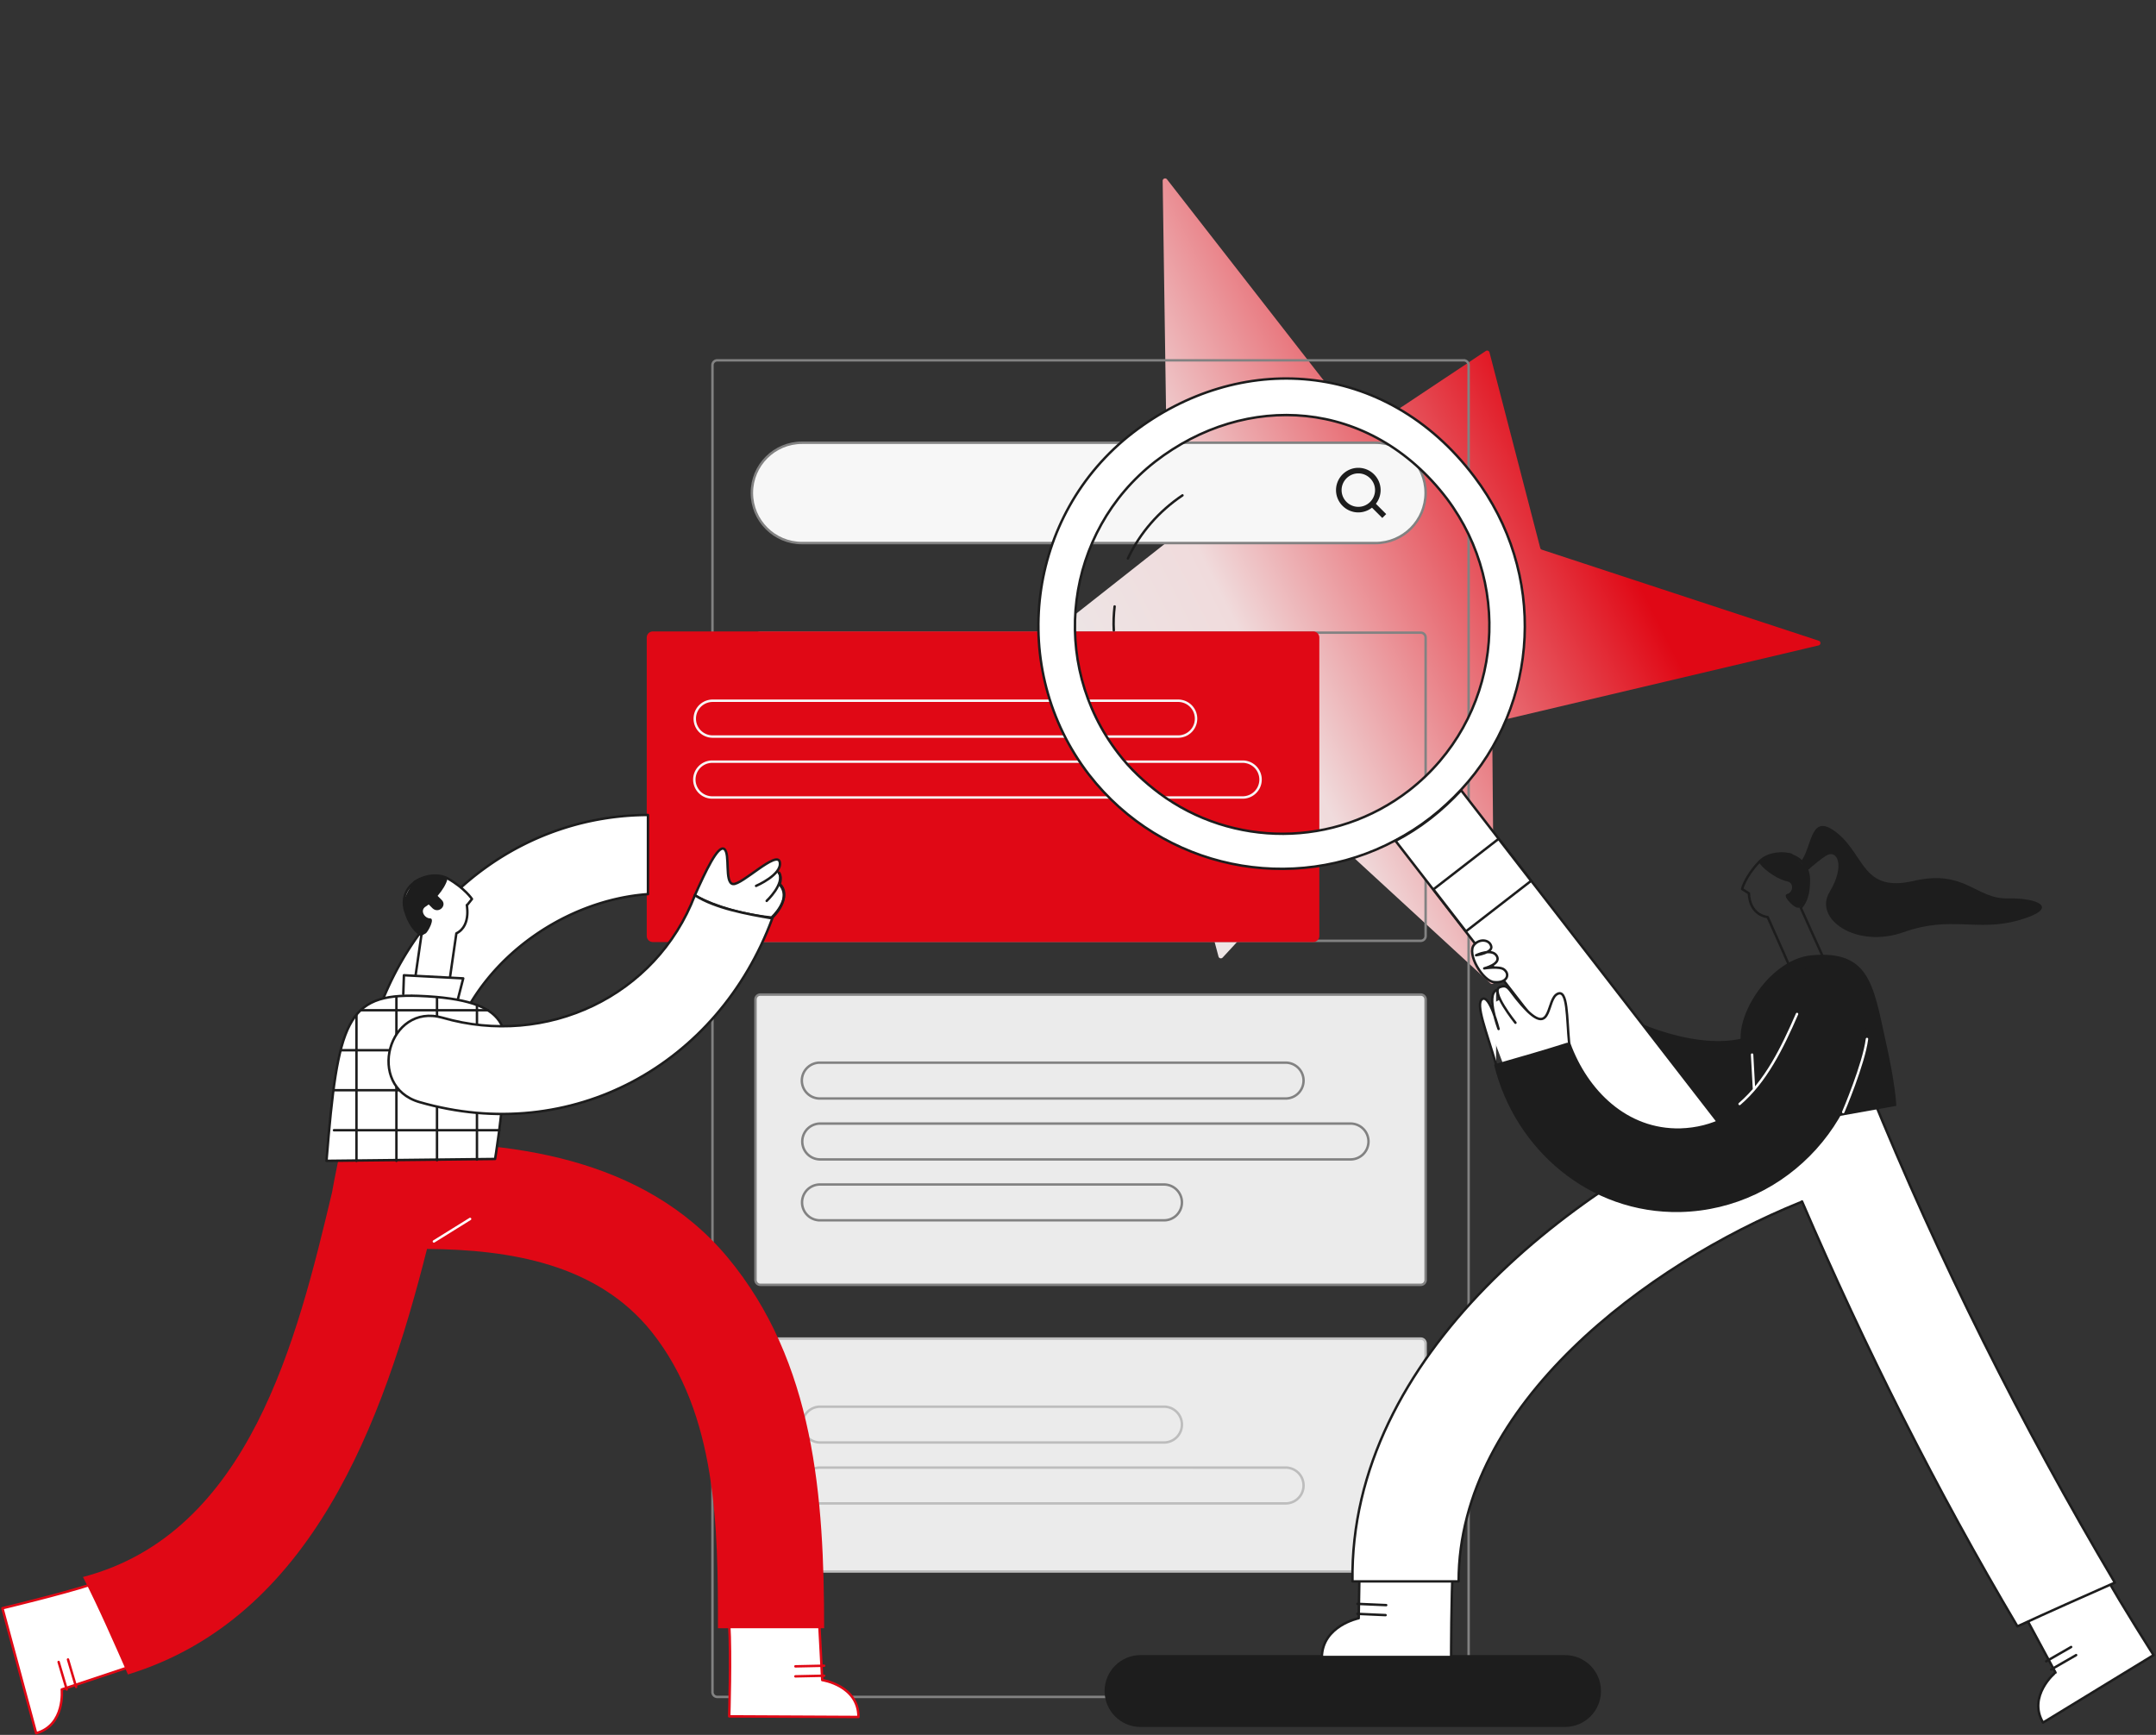 <svg width="886" height="713" fill="none" xmlns="http://www.w3.org/2000/svg"><rect width="100%" height="100%" fill="#333333" stroke="none"/><path d="M559.921 176.843a1 1 0 001.343.218l49.317-32.812a1 1 0 011.522.581l20.856 80.383a.998.998 0 00.655.698l113.802 37.427c.958.316.899 1.691-.083 1.923l-133.357 31.493a1 1 0 00-.77.981l.895 105.594c.008.875-1.033 1.337-1.677.745L548.46 345.23a1 1 0 00-1.411.057l-44.61 48.256a1 1 0 01-1.701-.422l-25.709-96.733a1 1 0 00-.448-.599l-48.316-29.261a1 1 0 01-.101-1.641l53.42-42.1c.244-.193.385-.488.381-.8l-2.173-147.643c-.014-.959 1.199-1.386 1.789-.63l80.34 103.129z" fill="url(#paint0_linear)"/><path d="M601.524 148.084h-306.74a2 2 0 00-2 2v545.317a2 2 0 002 2h306.74a2 2 0 002-2V150.084a2 2 0 00-2-2z" stroke="#828282" stroke-miterlimit="10" stroke-linecap="round" stroke-linejoin="round"/><path d="M643.151 680.216H468.695c-8.155 0-14.766 6.611-14.766 14.766 0 8.156 6.611 14.767 14.766 14.767h174.456c8.156 0 14.767-6.611 14.767-14.767 0-8.155-6.611-14.766-14.767-14.766z" fill="#1D1D1D"/><path d="M583.852 260.009H312.457a2 2 0 00-2 2v122.652a2 2 0 002 2h271.395a2 2 0 002-2V262.009a2 2 0 00-2-2z" stroke="#828282" stroke-miterlimit="10" stroke-linecap="round" stroke-linejoin="round"/><path d="M539.671 260.01H268.276a2 2 0 00-2 2v122.652a2 2 0 002 2h271.395a2 2 0 002-2V262.01a2 2 0 00-2-2z" fill="#E00815" stroke="#E00815" stroke-miterlimit="10" stroke-linecap="round" stroke-linejoin="round"/><path d="M484.236 287.99H292.785a7.364 7.364 0 000 14.727h191.451a7.364 7.364 0 000-14.727zm26.508 25.036H292.785a7.364 7.364 0 100 14.727h217.959a7.364 7.364 0 000-14.727z" stroke="#F7F7F7" stroke-miterlimit="10" stroke-linecap="round" stroke-linejoin="round"/><path d="M583.852 408.752H312.457a2 2 0 00-2 2v115.289a2 2 0 002 2h271.395a2 2 0 002-2V410.752a2 2 0 00-2-2z" fill="#EBEBEB" stroke="#828282" stroke-miterlimit="10" stroke-linecap="round" stroke-linejoin="round"/><path d="M528.417 436.733H336.966a7.364 7.364 0 100 14.727h191.451a7.364 7.364 0 000-14.727zm-50.072 50.072H336.966a7.363 7.363 0 100 14.727h141.379a7.363 7.363 0 007.363-7.364 7.362 7.362 0 00-7.363-7.363zm76.58-25.036H336.966a7.364 7.364 0 000 14.727h217.959a7.364 7.364 0 100-14.727z" stroke="#828282" stroke-miterlimit="10" stroke-linecap="round" stroke-linejoin="round"/><path d="M583.852 550.132H312.457a2 2 0 00-2 2v91.725a2 2 0 002 2h271.395a2 2 0 002-2v-91.725a2 2 0 00-2-2z" fill="#EBEBEB" stroke="#BDBDBD" stroke-miterlimit="10" stroke-linecap="round" stroke-linejoin="round"/><path d="M478.345 578.113H336.966a7.364 7.364 0 000 14.727h141.379a7.362 7.362 0 007.363-7.363 7.363 7.363 0 00-7.363-7.364zm50.072 25.036H336.966a7.364 7.364 0 100 14.727h191.451a7.364 7.364 0 000-14.727z" stroke="#BDBDBD" stroke-miterlimit="10" stroke-linecap="round" stroke-linejoin="round"/><path d="M565.234 181.957H329.602c-11.387 0-20.618 9.23-20.618 20.617s9.231 20.618 20.618 20.618h235.632c11.387 0 20.618-9.231 20.618-20.618 0-11.387-9.231-20.617-20.618-20.617z" fill="#F7F7F7" stroke="#828282" stroke-miterlimit="10" stroke-linecap="round" stroke-linejoin="round"/><path d="M569.652 211.279l-4.238-4.238a9.127 9.127 0 001.947-5.612c0-5.04-4.123-9.164-9.163-9.164s-9.164 4.124-9.164 9.164 4.124 9.163 9.164 9.163a9.132 9.132 0 005.613-1.947l4.238 4.238 1.603-1.604zm-18.327-9.85c0-3.78 3.093-6.873 6.873-6.873 3.78 0 6.872 3.093 6.872 6.873 0 3.78-3.092 6.872-6.872 6.872s-6.873-3.092-6.873-6.872z" fill="#1D1D1D"/><path fill-rule="evenodd" clip-rule="evenodd" d="M266.276 334.944c-49.058.153-92.419 31.174-110.552 79.989a525.54 525.54 0 015.65 2.234c8.676 3.471 16.154 6.463 25.91 7.525 12.293-32.036 45.763-54.839 78.992-57.216v-32.532z" fill="#fff"/><path d="M266.276 334.944h.5a.5.5 0 00-.502-.5l.002.5zm-110.552 79.989l-.469-.174a.5.5 0 00.288.64l.181-.466zm5.65 2.234l-.186.464.186-.464zm25.91 7.525l-.054.497a.5.5 0 00.521-.318l-.467-.179zm78.992-57.216l.036.498a.5.5 0 00.464-.498h-.5zm-.002-33.032c-49.279.153-92.817 31.317-111.019 80.315l.937.348c18.066-48.631 61.248-79.511 110.085-79.663l-.003-1zm-110.731 80.955a520.3 520.3 0 015.645 2.232l.372-.928c-1.82-.728-3.695-1.478-5.656-2.237l-.361.933zm5.645 2.232c8.672 3.47 16.209 6.488 26.042 7.558l.108-.995c-9.68-1.053-17.098-4.018-25.778-7.491l-.372.928zm26.563 7.24c12.218-31.841 45.509-54.532 78.561-56.897l-.072-.997c-33.407 2.39-67.054 25.304-79.422 57.535l.933.359zm79.025-57.395v-32.532h-1v32.532h1z" fill="#1D1D1D"/><path d="M166.5 374.358c1.539 5.136 3.849 8.218 6.671 10.015l-5.132 35.44 14.113 1.027 5.388-37.237c6.671-3.339 3.849-13.097 4.362-11.557l2.053-2.568s-2.823-4.365-10.007-8.474c-7.441-3.853-20.784 2.054-17.448 13.354z" fill="#fff" stroke="#1D1D1D" stroke-miterlimit="10" stroke-linecap="round" stroke-linejoin="round"/><path d="M170.093 362.031c3.849-2.312 8.724-2.825 13.856-1.028-1.027 4.623-6.415 10.016-8.981 11.557-2.566 1.541-.513 4.879 1.796 4.879 2.053 0-.77 5.393-1.796 6.164-.513.256-1.026.513-1.283.77-3.079-1.541-5.388-4.623-7.185-10.016-.256-1.027-.769-2.054-1.026-3.338 1.283-3.082 2.823-6.163 4.619-8.988z" fill="#1D1D1D"/><path d="M181.383 369.735l-3.079-3.082c-2.31-2.311-6.159 1.284-3.593 3.596l3.079 3.081c2.566 2.312 6.159-1.284 3.593-3.595z" fill="#1D1D1D"/><path d="M352.785 705.642l-53.114-.257s.769-25.424 0-37.751c-.77-12.327 36.692-6.164 36.692-6.164l1.54 29.02c.256 0 14.882 2.311 14.882 15.152z" fill="#fff" stroke="#E00815" stroke-miterlimit="10" stroke-linecap="round" stroke-linejoin="round"/><path d="M338.672 684.583l-11.803.256m11.803 3.853l-11.803.256" stroke="#E00815" stroke-miterlimit="10" stroke-linecap="round" stroke-linejoin="round"/><path d="M14.856 712.318L1 660.956s24.633-5.907 36.436-9.759c11.803-3.852 15.652 33.899 15.652 33.899l-27.712 9.245s1.54 14.638-10.52 17.977z" fill="#fff" stroke="#E00815" stroke-miterlimit="10" stroke-linecap="round" stroke-linejoin="round"/><path d="M31.278 693.314l-3.336-11.3m-.513 12.328l-3.336-11.3" stroke="#E00815" stroke-miterlimit="10" stroke-linecap="round" stroke-linejoin="round"/><path d="M298.901 516.629c-34.383-41.09-90.063-48.537-140.355-46.74-9.494.257-14.112-8.474-17.191-1.541-1.283 2.055-4.362 18.491-4.876 21.572C122.11 550.271 102.61 630.139 34.1 648.115c6.671 13.098 12.573 26.708 18.475 40.063C128.012 665.065 157.52 584.426 175.48 513.29c34.127.257 70.049 6.164 92.373 34.156 26.941 33.899 27.198 80.381 27.198 121.728h43.62c0-53.674-3.848-109.401-39.771-152.545z" fill="#E00815"/><path d="M178.304 510.209l14.882-9.245" stroke="#fff" stroke-miterlimit="10" stroke-linecap="round" stroke-linejoin="round"/><path d="M165.731 408.514l.256-7.704 24.376 1.284-2.309 8.988" fill="#fff"/><path d="M165.731 408.514l.256-7.704 24.376 1.284-2.309 8.988" stroke="#1D1D1D" stroke-miterlimit="10" stroke-linecap="round" stroke-linejoin="round"/><path d="M171.889 409.285c-29.508-1.027-33.1 10.529-37.719 67.798l69.279-.771s2.823-16.692 3.849-33.899c1.283-18.49 4.619-31.587-35.409-33.128z" fill="#fff" stroke="#1D1D1D" stroke-miterlimit="10" stroke-linecap="round" stroke-linejoin="round"/><path d="M137.249 464.499h67.997m-67.74-16.436h26.172m-23.606-16.436h19.757m-11.29-16.436h52.088m-54.14 61.891v-59.836m16.421 59.835v-67.54m16.679 67.284v-67.027m16.421 66.771v-63.432" stroke="#1D1D1D" stroke-miterlimit="10" stroke-linecap="round" stroke-linejoin="round"/><path d="M301.621 363.101l-16.2 4.418 4.418 4.418 21.354 5.891 6.627-.737 2.946-15.463-1.473-3.682-17.672 5.155z" fill="#fff"/><path d="M317.119 377.439c4.105-4.108 7.184-9.758 3.079-14.124z" fill="#fff"/><path d="M317.119 377.439c4.105-4.108 7.184-9.758 3.079-14.124" stroke="#1D1D1D" stroke-miterlimit="10" stroke-linecap="round" stroke-linejoin="round"/><path d="M320.198 358.692c2.309 4.623-5.132 11.557-5.132 11.557z" fill="#fff"/><path d="M320.198 358.692c2.309 4.623-5.132 11.557-5.132 11.557" stroke="#1D1D1D" stroke-miterlimit="10" stroke-linecap="round" stroke-linejoin="round"/><path d="M285.556 367.937c4.362-9.759 9.494-20.802 12.06-19.004 2.566 1.798 0 13.868 3.592 14.382 3.593.513 18.218-14.125 19.245-8.989 1.026 5.136-9.751 9.759-9.751 9.759" fill="#fff"/><path d="M310.702 364.085s10.777-4.623 9.751-9.759c-1.027-5.136-15.652 9.502-19.245 8.989-3.592-.514-1.026-12.584-3.592-14.382s-7.698 9.245-12.06 19.004c3.636 2.315 15.032 7.387 31.526 9.154 2.983-2.803 7.834-9.482 3.371-13.776.349-1.054.753-3.455-.425-4.633" stroke="#1D1D1D" stroke-miterlimit="10" stroke-linecap="round" stroke-linejoin="round"/><path d="M285.558 367.938c-15.908 41.603-61.068 62.661-103.662 50.334-22.323-6.42-31.817 28.249-9.494 34.67 62.351 17.976 122.65-15.152 144.973-75.503-10.52-1.797-23.349-4.108-31.817-9.501zm257.664 313.051h53.114s0-25.424.77-37.751c.77-12.327-38.488 6.42-38.488 6.42l-.257 15.408s-14.882 3.082-15.139 15.923z" fill="#fff" stroke="#1D1D1D" stroke-miterlimit="10" stroke-linecap="round" stroke-linejoin="round"/><path d="M557.848 659.159l11.803.514m-11.803 3.595l11.546.514" stroke="#1D1D1D" stroke-miterlimit="10" stroke-linecap="round" stroke-linejoin="round"/><path d="M839.583 707.954L885 680.219s-13.599-21.316-19.501-32.102c-5.901-10.786-34.64 13.611-34.64 13.611l13.856 25.681c-.256 0-11.546 9.759-5.132 20.545z" fill="#fff" stroke="#1D1D1D" stroke-miterlimit="10" stroke-linecap="round" stroke-linejoin="round"/><path d="M840.867 682.786l10.263-5.907m-8.211 9.246l10.264-5.907" stroke="#1D1D1D" stroke-miterlimit="10" stroke-linecap="round" stroke-linejoin="round"/><path d="M869.091 650.428c-38.488-64.973-72.358-132.514-100.84-202.623-4.362-11.043-14.625-18.747-26.941-15.152-8.468 2.312-16.422 11.557-16.422 20.802-78.517 32.615-170.376 103.751-169.093 196.459h43.62c0-72.934 78.004-130.459 140.098-155.626.257 0 .514-.257 1.027-.514 25.915 60.094 55.167 118.389 88.523 174.631 13.343-6.164 26.686-12.07 40.028-17.977z" fill="#fff" stroke="#1D1D1D" stroke-miterlimit="10" stroke-linecap="round" stroke-linejoin="round"/><path d="M734.125 410.054c-8.467 25.681-41.824 18.233-60.042 10.529-8.467-3.595-18.218 3.852-20.527 11.557-2.823 9.502 3.336 16.949 11.546 20.544 37.719 15.923 86.728 10.016 101.097-33.898 6.928-20.288-25.402-29.02-32.074-8.732zm2.053-59.324c-4.362-1.027-9.237 0-13.599 3.338 2.565 4.109 8.98 7.705 12.059 8.218 2.823.771 2.053 4.623-.256 5.137-2.053.77 2.309 4.879 3.592 5.393.513.256 1.026.256 1.539.256 2.31-2.311 3.849-6.163 3.593-11.813v-3.338c-1.796-2.568-4.362-4.88-6.928-7.191z" fill="#1D1D1D"/><path d="M743.362 361.517c0 5.393-1.026 8.988-3.335 11.556l4.618 10.273 5.132 11.299-13.086 5.393-4.875-11.043-5.389-12.07c-7.954-1.284-7.697-9.758-7.697-9.758l-2.823-1.798s1.283-5.136 6.928-11.043c5.645-6.163 20.271-4.623 20.527 7.191z" stroke="#1D1D1D" stroke-miterlimit="10" stroke-linecap="round" stroke-linejoin="round"/><path d="M740.283 353.812c4.619-6.42 3.593-20.545 14.883-11.3 11.29 9.245 10.263 24.397 31.304 19.518 21.04-4.88 25.402 7.447 38.488 7.19 13.086-.256 21.81 4.109 4.619 8.989-17.192 4.879-27.712-2.055-47.213 4.879-19.501 6.934-37.205-5.393-30.534-16.436 6.671-11.042 3.079-17.976-1.54-14.895-4.618 3.082-8.211 6.677-8.211 6.677l-1.796-4.622z" fill="#1D1D1D"/><path d="M605.83 195.874c-36.692-48.537-96.734-51.619-140.355-17.977-43.62 33.642-51.574 96.817-17.961 140.475 30.278 39.035 83.905 49.564 125.986 26.965 4.875-2.568 9.75-5.65 14.369-9.245 4.618-3.595 8.724-7.448 12.573-11.556 32.33-34.927 35.409-89.113 5.388-128.662zm-26.685 128.918c-30.791 23.884-72.872 23.37-102.636 1.284-6.158-4.622-12.06-10.015-16.935-16.435-28.738-37.238-22.067-90.911 15.139-119.931 37.205-28.762 88.267-26.194 119.827 15.152 28.225 37.494 21.81 90.911-15.395 119.93z" fill="#fff" stroke="#1D1D1D" stroke-miterlimit="10" stroke-linecap="round" stroke-linejoin="round"/><path d="M463.501 229.522c4.99-10.613 12.854-19.508 22.431-25.934m-28.22 55.469c-.196-3.282-.034-6.624.338-9.818" stroke="#1D1D1D" stroke-miterlimit="10" stroke-linecap="round" stroke-linejoin="round"/><path d="M708.209 463.984l-26.941 20.801L573.5 345.595c4.875-2.569 9.75-5.65 14.369-9.246 4.618-3.595 8.724-7.447 12.573-11.556l107.767 139.191z" fill="#fff" stroke="#1D1D1D" stroke-miterlimit="10" stroke-linecap="round" stroke-linejoin="round"/><path d="M615.835 344.757l-26.778 20.756 13.355 17.258 26.777-20.756-13.354-17.258z" fill="#fff" stroke="#1D1D1D" stroke-miterlimit="10" stroke-linecap="round" stroke-linejoin="round"/><path d="M744.645 392.591c-19.757 1.541-37.205 33.385-25.659 42.373v30.304l60.299-10.786s-.257-8.732-4.619-27.736c-4.875-22.599-6.928-36.21-30.021-34.155z" fill="#1D1D1D"/><path d="M720.013 433.423l.769 13.868" stroke="#fff" stroke-miterlimit="10" stroke-linecap="round" stroke-linejoin="round"/><path d="M619.686 409.027l-10.52 5.65 8.724 23.113 25.146-5.907-2.053-15.152-7.441 4.109-13.856-11.813z" fill="#fff"/><path d="M765.942 413.906c-1.539-21.315-34.896-21.572-33.356 0 2.052 25.938-15.139 49.564-42.081 50.335-22.067.513-38.489-15.666-45.673-35.44-10.52 3.339-19.501 5.907-30.278 8.988 8.468 34.156 38.745 60.607 75.951 59.837 44.133-1.027 78.773-39.549 75.437-83.72z" fill="#1D1D1D" stroke="#1D1D1D" stroke-miterlimit="10" stroke-linecap="round" stroke-linejoin="round"/><path d="M614.811 406.972c-4.106 2.311 1.026 15.922 1.026 15.922s-3.592-14.124-6.671-12.326c-3.079 1.797 1.796 13.61 5.645 26.965" fill="#fff"/><path d="M614.811 406.972c-4.106 2.311 1.026 15.922 1.026 15.922s-3.592-14.124-6.671-12.326c-3.079 1.797 1.796 13.61 5.645 26.965" stroke="#1D1D1D" stroke-miterlimit="10" stroke-linecap="round" stroke-linejoin="round"/><path d="M644.832 428.802c-1.027-10.53-.513-22.6-4.875-20.288-4.362 2.311-2.31 16.435-12.06 7.19-8.211-8.218-7.441-11.556-11.547-10.015-4.105 1.541 6.415 14.638 6.415 14.638" fill="#fff"/><path d="M644.832 428.802c-1.027-10.53-.513-22.6-4.875-20.288-4.362 2.311-2.31 16.435-12.06 7.19-8.211-8.218-7.441-11.556-11.547-10.015-4.105 1.541 6.415 14.638 6.415 14.638" stroke="#1D1D1D" stroke-miterlimit="10" stroke-linecap="round" stroke-linejoin="round"/><path d="M714.881 453.711c10.777-9.245 17.448-22.856 23.606-36.981m28.738 10.274c-1.283 10.273-9.75 30.047-9.75 30.047" stroke="#fff" stroke-miterlimit="10" stroke-linecap="round" stroke-linejoin="round"/><path d="M605.83 388.225c-3.336 3.595 3.592 15.151 8.211 15.408 5.132.514 6.671-3.082 4.105-5.136-1.796-1.541-8.21-.514-8.21-.514s7.184-1.797 5.131-5.136c-2.052-3.338-8.467-.257-8.467-.257s7.184-1.027 6.158-3.852c-.77-2.568-4.619-3.082-6.928-.513z" fill="#fff" stroke="#1D1D1D" stroke-miterlimit="10" stroke-linecap="round" stroke-linejoin="round"/><defs><linearGradient id="paint0_linear" x1="647.417" y1="187.563" x2="415.009" y2="304.462" gradientUnits="userSpaceOnUse"><stop stop-color="#E00815"/><stop offset=".599" stop-color="#F0DBDC"/><stop offset="1" stop-color="#EBEBEB"/></linearGradient></defs></svg>